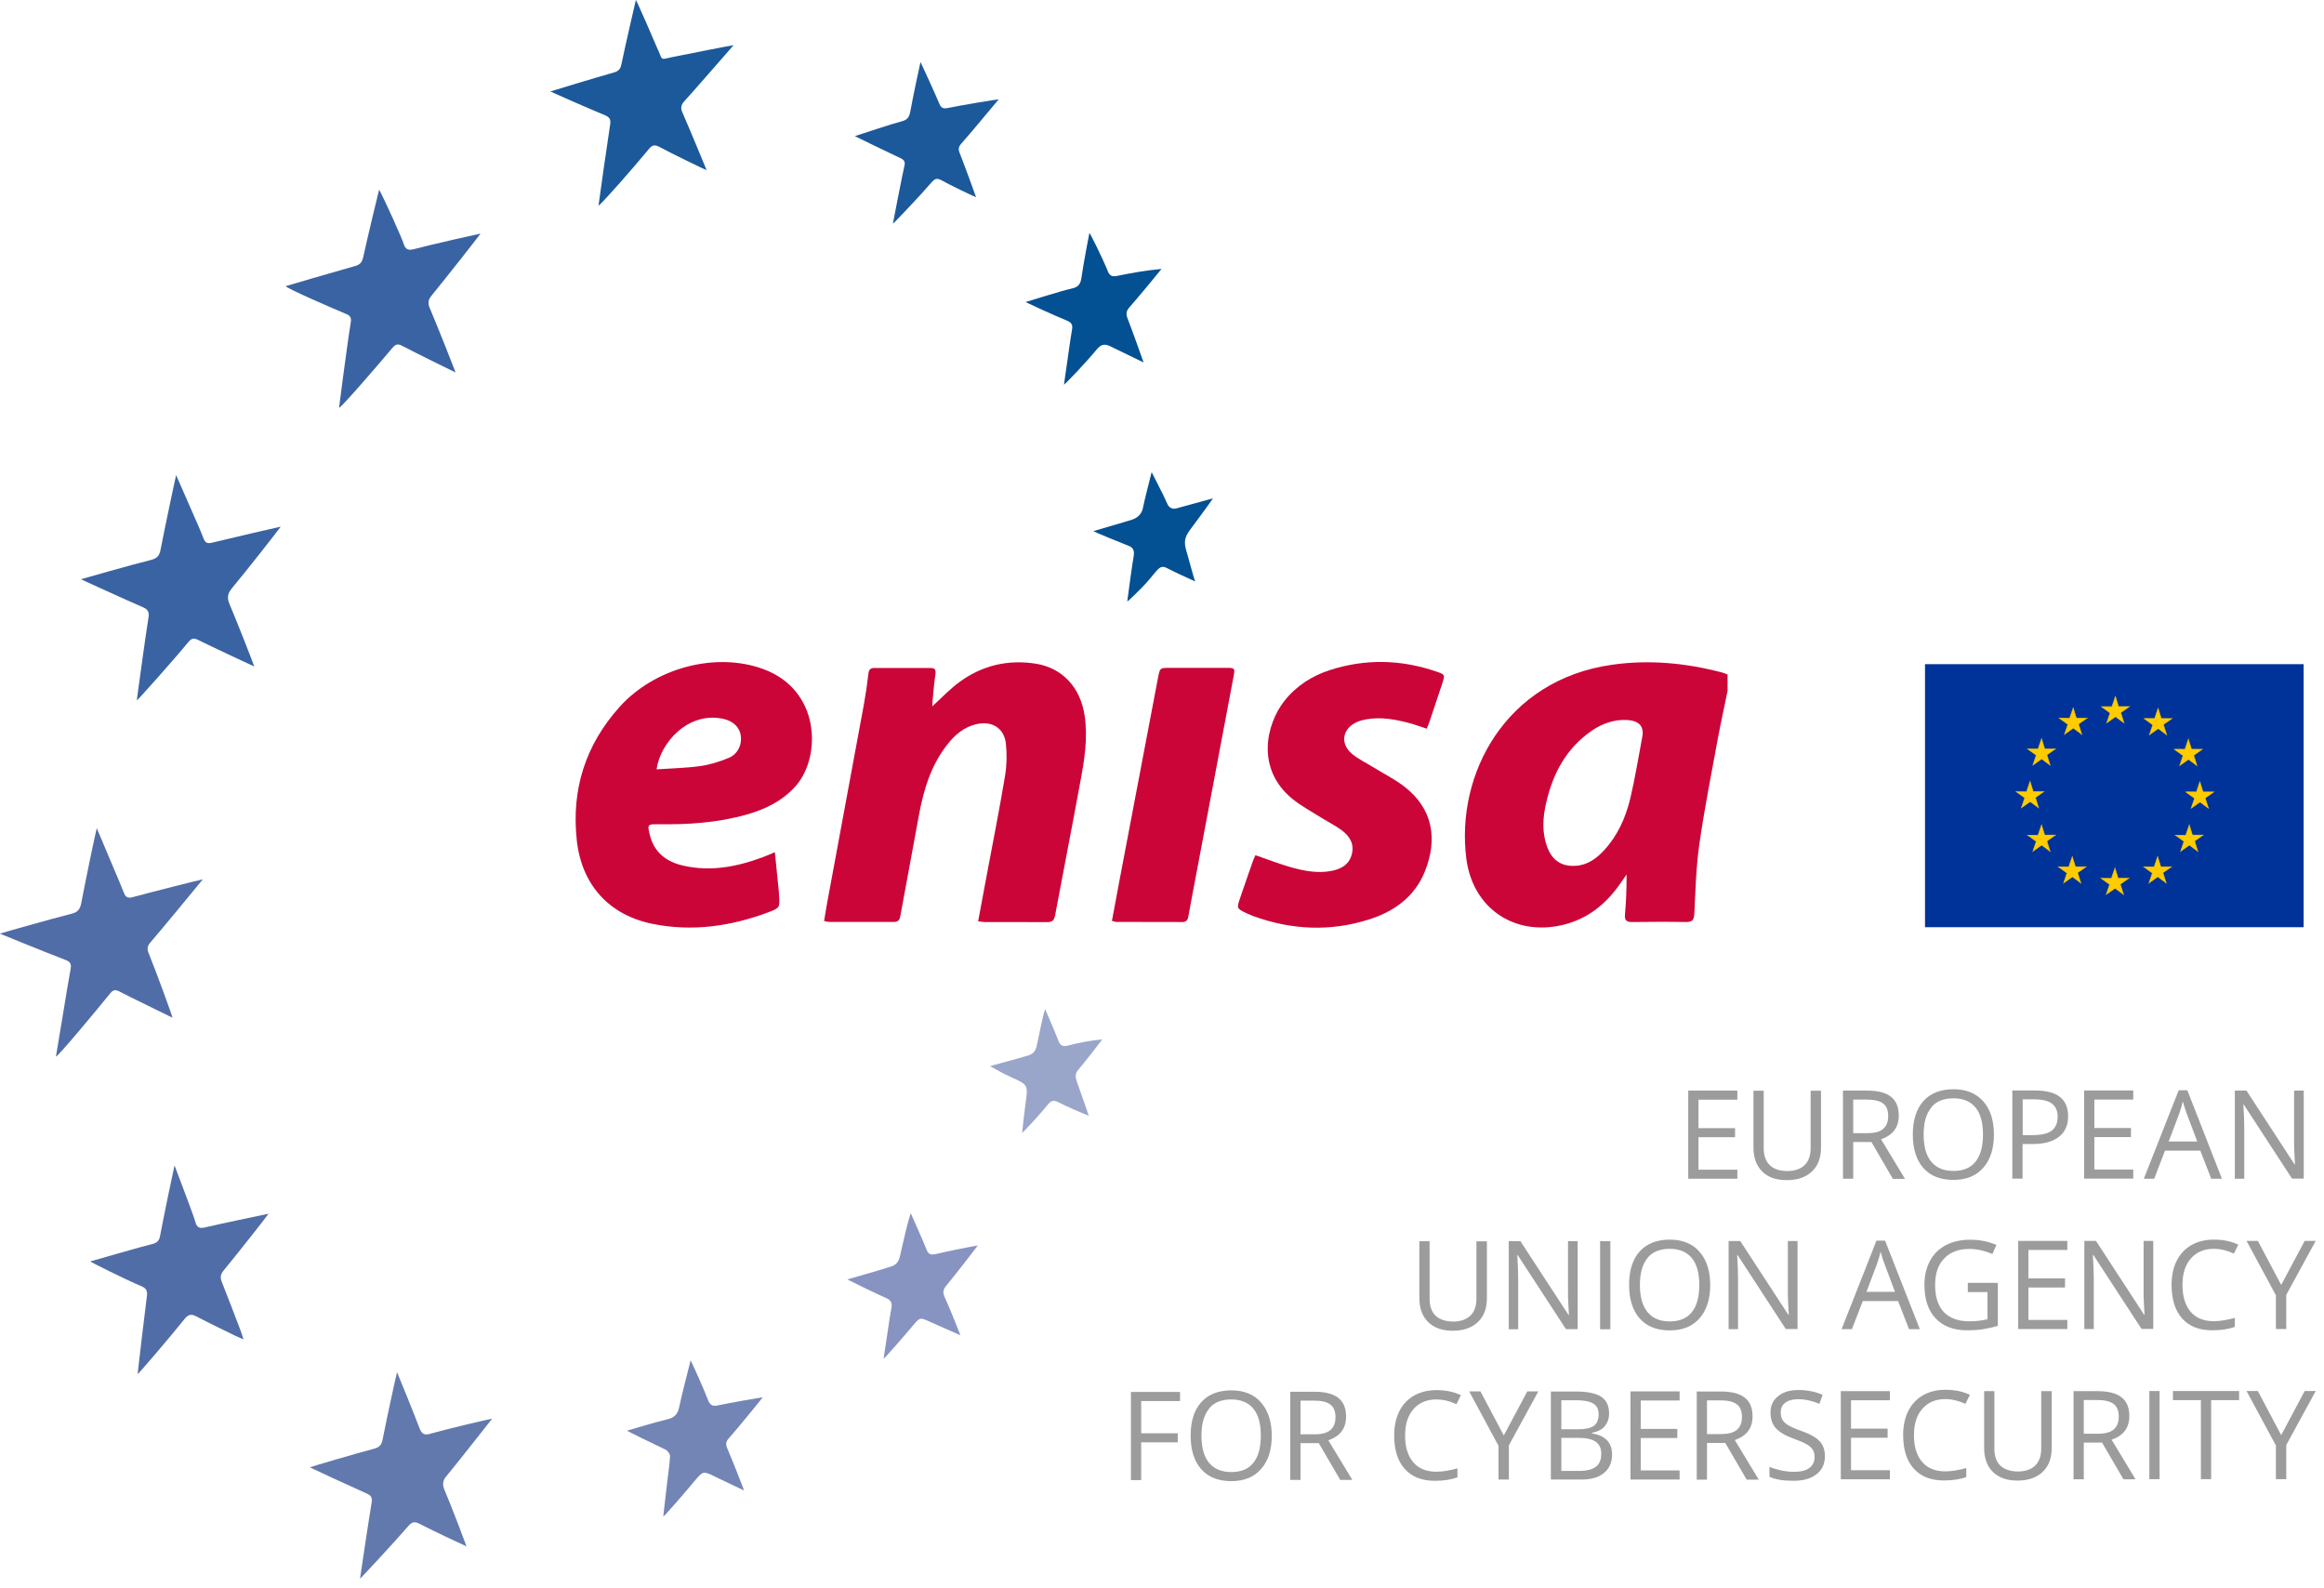 <svg width="202" height="138" viewBox="0 0 202 138" fill="none" xmlns="http://www.w3.org/2000/svg">
<g clip-path="url(#clip0_1204_2540)">
<path fill-rule="evenodd" clip-rule="evenodd" d="M150.16 60.03C149.88 61.42 149.57 62.81 149.31 64.2C148.75 67.26 148.14 70.32 147.7 73.4C147.42 75.38 147.37 77.39 147.27 79.39C147.24 79.94 147.1 80.14 146.54 80.13C144.98 80.1 143.42 80.11 141.86 80.13C141.38 80.13 141.2 79.98 141.24 79.49C141.34 78.35 141.39 77.2 141.38 76C141.2 76.25 141.03 76.51 140.85 76.76C139.6 78.57 137.98 79.88 135.8 80.39C131.6 81.37 127.99 78.91 127.45 74.6C126.52 67.26 130.88 59.07 140.12 57.77C143.36 57.31 146.53 57.62 149.67 58.44C149.84 58.48 150 58.56 150.16 58.62V60.02V60.03ZM141.32 62.57C140.39 62.53 139.33 62.83 138.39 63.48C136.17 64.99 134.99 67.18 134.4 69.73C134.09 71.05 134 72.39 134.52 73.7C134.96 74.82 135.79 75.33 136.99 75.24C138.01 75.17 138.77 74.6 139.43 73.89C140.61 72.61 141.3 71.06 141.7 69.4C142.12 67.64 142.4 65.85 142.74 64.07C142.927 63.103 142.457 62.603 141.33 62.57" fill="#CB0538"/>
<path fill-rule="evenodd" clip-rule="evenodd" d="M85.02 80.06C85.27 78.72 85.5 77.46 85.74 76.2C86.29 73.27 86.87 70.35 87.36 67.41C87.51 66.5 87.53 65.54 87.43 64.63C87.29 63.28 86.23 62.63 84.89 62.93C83.8 63.17 83.01 63.85 82.35 64.69C80.92 66.5 80.28 68.63 79.87 70.86C79.34 73.77 78.79 76.68 78.26 79.59C78.2 79.92 78.1 80.12 77.72 80.12C75.83 80.12 73.94 80.12 72.05 80.12C71.94 80.12 71.83 80.08 71.63 80.04C71.72 79.5 71.8 78.97 71.9 78.44C72.96 72.7 74.03 66.95 75.09 61.21C75.25 60.33 75.38 59.44 75.48 58.55C75.52 58.18 75.67 58.04 76.04 58.05C77.64 58.05 79.24 58.05 80.83 58.05C81.2 58.05 81.37 58.14 81.31 58.56C81.21 59.25 81.15 59.95 81.08 60.65C81.05 60.89 81.05 61.14 81.03 61.39C81.84 60.65 82.56 59.88 83.4 59.27C85.39 57.81 87.65 57.29 90.1 57.69C92.35 58.07 93.9 59.75 94.27 62.15C94.57 64.11 94.26 66.04 93.9 67.95C93.19 71.82 92.43 75.68 91.71 79.54C91.63 79.96 91.48 80.14 91.03 80.14C89.22 80.12 87.41 80.14 85.59 80.13C85.44 80.13 85.29 80.1 85.02 80.07" fill="#CB0538"/>
<path fill-rule="evenodd" clip-rule="evenodd" d="M67.35 74.05C67.47 75.29 67.59 76.41 67.7 77.53C67.7 77.61 67.7 77.69 67.71 77.76C67.79 78.88 67.8 78.9 66.76 79.29C63.52 80.5 60.19 80.98 56.77 80.3C52.93 79.54 50.54 76.88 50.13 72.99C49.66 68.6 50.89 64.74 53.84 61.45C56.89 58.04 62.19 56.64 66.3 58.13C71.35 59.95 71.39 65.77 69.18 68.29C68 69.63 66.46 70.36 64.79 70.82C62.31 71.51 59.77 71.67 57.2 71.63C56.28 71.62 56.26 71.66 56.48 72.55C56.85 74.08 57.92 74.89 59.35 75.22C61.75 75.78 64.07 75.33 66.34 74.48C66.65 74.37 66.94 74.23 67.37 74.05M57.06 66.86C58.36 66.77 59.61 66.75 60.84 66.58C61.69 66.46 62.55 66.2 63.35 65.86C64.14 65.53 64.5 64.71 64.39 63.94C64.29 63.22 63.76 62.68 62.9 62.48C59.83 61.79 57.39 64.54 57.07 66.85" fill="#CB0538"/>
<path fill-rule="evenodd" clip-rule="evenodd" d="M124.02 63.33C123.49 63.16 123.02 62.98 122.53 62.85C121.3 62.52 120.06 62.29 118.78 62.51C118.49 62.56 118.21 62.63 117.94 62.75C116.68 63.31 116.45 64.62 117.51 65.51C118.04 65.96 118.69 66.26 119.28 66.63C120.21 67.2 121.19 67.69 122.05 68.35C124.55 70.27 124.98 72.91 123.85 75.73C122.96 77.95 121.16 79.23 118.95 79.92C115.58 80.98 112.23 80.81 108.92 79.61C108.74 79.54 108.56 79.46 108.38 79.38C107.48 78.95 107.48 78.95 107.79 78.04C108.15 76.97 108.53 75.9 108.9 74.84C108.96 74.66 109.05 74.49 109.12 74.32C110.16 74.68 111.14 75.06 112.14 75.35C113.3 75.68 114.49 75.92 115.71 75.69C116.56 75.53 117.27 75.15 117.5 74.23C117.73 73.33 117.3 72.66 116.63 72.16C116.09 71.76 115.47 71.45 114.89 71.09C114.04 70.55 113.13 70.07 112.35 69.44C109.13 66.83 110.05 62.93 111.64 60.91C112.68 59.6 114.03 58.74 115.6 58.23C118.69 57.24 121.78 57.31 124.84 58.36C125.61 58.62 125.6 58.65 125.36 59.4C124.99 60.51 124.62 61.62 124.25 62.72C124.18 62.92 124.1 63.11 124.01 63.33" fill="#CB0538"/>
<path fill-rule="evenodd" clip-rule="evenodd" d="M96.65 80.02C96.87 78.83 97.08 77.68 97.3 76.54C98.42 70.67 99.54 64.79 100.65 58.92C100.82 58.05 100.81 58.04 101.67 58.04C103.33 58.04 104.98 58.04 106.64 58.04C107.32 58.04 107.35 58.08 107.23 58.74C106.2 64.2 105.17 69.65 104.14 75.11C103.86 76.62 103.56 78.13 103.29 79.65C103.23 79.98 103.09 80.13 102.76 80.13C100.85 80.13 98.94 80.13 97.03 80.12C96.94 80.12 96.84 80.08 96.65 80.03" fill="#CB0538"/>
<path fill-rule="evenodd" clip-rule="evenodd" d="M11.89 60.85C12.05 59.66 12.22 58.47 12.38 57.28C12.55 56.07 12.72 54.85 12.91 53.64C12.98 53.21 12.86 52.96 12.44 52.78C10.85 52.09 7.35 50.49 7.03 50.34C7.39 50.23 11.38 49.1 13.17 48.65C13.66 48.52 13.86 48.27 13.95 47.8C14.33 45.85 15.22 41.63 15.31 41.29C15.81 42.44 16.25 43.43 16.68 44.42C17.02 45.21 17.38 45.98 17.69 46.79C17.84 47.19 18.04 47.26 18.44 47.16C20.28 46.71 24.14 45.82 24.4 45.77C24.21 46.05 21.45 49.58 20.15 51.13C19.75 51.61 19.73 52.01 19.97 52.55C20.64 54.13 22.01 57.63 22.1 57.92C21.82 57.8 18.63 56.31 17.21 55.61C16.84 55.43 16.65 55.47 16.38 55.79C15.09 57.36 11.95 60.88 11.9 60.86" fill="#3A63A3"/>
<path fill-rule="evenodd" clip-rule="evenodd" d="M15.01 88.45C14.09 88 13.17 87.56 12.25 87.1C11.62 86.79 10.99 86.49 10.37 86.16C10.03 85.98 9.82 86.03 9.58 86.33C8.18 88.05 5.1 91.75 4.86 91.83C5.07 90.57 5.28 89.31 5.49 88.05C5.7 86.76 5.91 85.47 6.14 84.19C6.22 83.76 6.09 83.57 5.68 83.42C4.04 82.79 0.37 81.3 -0.01 81.14C0.38 81.01 4.44 79.86 6.25 79.4C6.77 79.27 6.96 79 7.06 78.5C7.43 76.53 8.32 72.28 8.41 71.97C8.93 73.2 9.39 74.29 9.85 75.38C10.16 76.12 10.48 76.85 10.77 77.59C10.92 77.97 11.11 78.08 11.52 77.97C13.38 77.47 17.33 76.47 17.63 76.42C17.01 77.18 14.05 80.77 13.06 81.92C12.81 82.21 12.77 82.45 12.91 82.81C13.58 84.45 15.03 88.43 15 88.47" fill="#516DA7"/>
<path fill-rule="evenodd" clip-rule="evenodd" d="M34.58 19.96C34.75 20.37 34.95 20.78 35.09 21.2C35.24 21.66 35.46 21.78 35.95 21.66C37.66 21.21 41.45 20.36 41.77 20.3C41.59 20.56 38.82 24.09 37.51 25.69C37.21 26.05 37.17 26.35 37.36 26.79C38.04 28.39 39.47 32 39.6 32.37C39.21 32.19 36.19 30.7 34.95 30.05C34.58 29.86 34.38 29.91 34.12 30.22C32.84 31.74 29.82 35.25 29.47 35.45C29.58 34.62 29.68 33.79 29.79 32.97C30.02 31.31 30.23 29.65 30.49 28C30.56 27.57 30.41 27.41 30.05 27.27C28.52 26.63 25.04 25.11 24.83 24.87C25.02 24.81 29.04 23.63 30.86 23.12C31.27 23.01 31.46 22.81 31.56 22.39C31.95 20.62 32.89 16.69 32.95 16.49C33 16.49 34.09 18.81 34.58 19.97" fill="#3A63A3"/>
<path fill-rule="evenodd" clip-rule="evenodd" d="M31.29 137.2C31.42 136.33 32.08 131.88 32.31 130.54C32.38 130.12 32.21 129.94 31.86 129.79C30.4 129.14 27.2 127.66 26.93 127.52C27.22 127.41 30.86 126.34 32.52 125.9C32.99 125.78 33.18 125.54 33.26 125.09C33.6 123.33 34.43 119.53 34.51 119.25C34.64 119.55 35.93 122.7 36.46 124.11C36.65 124.6 36.86 124.76 37.4 124.6C38.99 124.15 42.5 123.33 42.78 123.29C41.92 124.37 39.36 127.64 38.82 128.26C38.49 128.64 38.43 128.99 38.63 129.47C39.22 130.85 40.43 134.04 40.55 134.39C40.18 134.23 37.52 132.98 36.43 132.41C36.04 132.21 35.81 132.27 35.53 132.58C34.29 134.01 31.33 137.21 31.29 137.19" fill="#6279AE"/>
<path fill-rule="evenodd" clip-rule="evenodd" d="M57.22 4.38C57.59 5.29 57.42 5.17 58.39 4.97C59.99 4.65 63.46 3.96 63.76 3.93C62.99 4.81 60.22 7.99 59.48 8.8C59.19 9.11 59.14 9.4 59.32 9.79C59.93 11.18 61.27 14.42 61.42 14.79C61.12 14.67 58.45 13.38 57.32 12.77C56.92 12.56 56.69 12.59 56.4 12.95C55.1 14.53 52.46 17.54 52.02 17.88C52.11 17.18 52.78 12.45 53.04 10.78C53.1 10.39 52.98 10.18 52.6 10.02C51.23 9.46 48.17 8.11 47.84 7.95C48.18 7.83 51.77 6.75 53.36 6.3C53.74 6.19 53.93 6.01 54.01 5.6C54.36 3.91 55.23 0.16 55.27 0C55.32 0 57.06 4 57.21 4.38" fill="#1B599B"/>
<path fill-rule="evenodd" clip-rule="evenodd" d="M7.86 109.62C8.81 109.35 12.4 108.31 13.25 108.11C13.68 108.01 13.85 107.79 13.92 107.37C14.27 105.53 15.09 101.59 15.17 101.28C15.62 102.48 16.83 105.63 16.98 106.19C17.11 106.67 17.33 106.78 17.81 106.67C19.59 106.26 21.38 105.9 23.34 105.48C23.15 105.77 20.62 108.98 19.44 110.41C19.17 110.74 19.12 111.02 19.28 111.41C19.83 112.78 20.35 114.17 20.88 115.55C20.97 115.78 21.04 116.01 21.17 116.4C20.83 116.25 20.64 116.18 20.46 116.09C19.32 115.53 18.18 114.99 17.06 114.4C16.6 114.15 16.33 114.26 16.03 114.64C14.87 116.1 12.01 119.44 11.96 119.42C12.05 118.6 12.58 114.07 12.77 112.63C12.83 112.2 12.71 111.95 12.29 111.78C10.98 111.23 7.84 109.67 7.84 109.62" fill="#516DA7"/>
<path fill-rule="evenodd" clip-rule="evenodd" d="M77.61 19.43C77.78 18.54 78.43 15.2 78.61 14.42C78.7 14.06 78.58 13.88 78.26 13.74C77.15 13.22 74.61 11.99 74.3 11.83C74.89 11.64 77.5 10.77 78.39 10.54C78.87 10.42 79.04 10.15 79.12 9.71C79.34 8.48 79.93 5.71 80.01 5.39C80.16 5.68 81.22 8.01 81.65 9.02C81.79 9.36 81.97 9.47 82.36 9.39C83.62 9.13 86.49 8.66 86.81 8.63C86.3 9.24 85.89 9.74 85.47 10.23C84.83 10.99 84.2 11.76 83.54 12.5C83.31 12.76 83.28 12.98 83.41 13.29C83.82 14.32 84.72 16.79 84.84 17.14C84.51 17.01 82.6 16.1 81.86 15.68C81.48 15.46 81.26 15.51 80.98 15.84C80.03 16.95 77.65 19.45 77.62 19.43" fill="#1B599B"/>
<path fill-rule="evenodd" clip-rule="evenodd" d="M54.5 124.33C55.67 124 56.84 123.63 58.03 123.34C58.62 123.2 58.9 122.91 59.03 122.31C59.31 121 59.66 119.7 60.03 118.22C60.19 118.52 61.18 120.72 61.55 121.69C61.72 122.13 61.95 122.23 62.38 122.14C63.47 121.91 65.98 121.47 66.3 121.43C66.11 121.69 64.2 124.03 63.33 125.02C63.08 125.3 63.07 125.53 63.21 125.86C63.65 126.88 64.57 129.22 64.67 129.53C63.75 129.09 62.97 128.73 62.19 128.35C61.12 127.82 61.12 127.82 60.36 128.72C59.56 129.68 57.71 131.83 57.65 131.79C57.77 130.72 57.9 129.64 58.02 128.57C58.1 127.89 58.21 127.22 58.24 126.54C58.24 126.35 58.02 126.06 57.83 125.97C56.87 125.51 54.49 124.37 54.49 124.32" fill="#7385B5"/>
<path fill-rule="evenodd" clip-rule="evenodd" d="M96.27 23.53C96.44 23.96 96.65 24.07 97.09 23.98C98.34 23.72 99.6 23.5 100.96 23.37C100.81 23.57 98.95 25.82 98.15 26.73C97.9 27.02 97.86 27.28 97.99 27.63C98.39 28.66 99.28 31.14 99.4 31.5C98.54 31.09 96.83 30.25 96.6 30.14C96 29.82 95.68 29.93 95.29 30.41C94.5 31.38 92.82 33.15 92.48 33.44C92.57 32.81 92.65 32.17 92.75 31.54C92.89 30.58 93.01 29.61 93.18 28.65C93.26 28.22 93.12 28.02 92.73 27.86C91.74 27.46 89.45 26.41 89.14 26.25C89.76 26.06 92.35 25.25 93.18 25.07C93.7 24.96 93.91 24.7 93.99 24.19C94.16 22.98 94.66 20.35 94.69 20.24C94.74 20.24 95.82 22.41 96.28 23.53" fill="#035092"/>
<path fill-rule="evenodd" clip-rule="evenodd" d="M76.8 118.09C76.94 117.16 77.08 116.22 77.22 115.29C77.3 114.75 77.38 114.21 77.48 113.68C77.56 113.26 77.46 112.99 77.03 112.81C76.14 112.43 73.98 111.36 73.65 111.19C74.97 110.8 76.17 110.48 77.31 110.11C77.89 109.96 78.13 109.67 78.24 109.1C78.54 107.87 78.76 106.67 79.16 105.43C79.34 105.83 80.28 107.94 80.54 108.61C80.69 109 80.91 109.08 81.31 108.99C82.35 108.74 84.71 108.27 84.99 108.24C84.52 108.85 84.14 109.35 83.75 109.85C83.24 110.49 82.74 111.14 82.22 111.77C81.98 112.06 81.94 112.33 82.09 112.68C82.51 113.6 83.38 115.76 83.48 116.04C82.52 115.62 81.67 115.25 80.83 114.87C79.97 114.48 79.96 114.47 79.35 115.2C78.72 115.96 76.83 118.12 76.79 118.1" fill="#8794C1"/>
<path fill-rule="evenodd" clip-rule="evenodd" d="M103.89 50.53C103.06 50.15 102.22 49.78 101.41 49.36C100.78 49.04 100.63 49.54 99.67 50.62C99.26 51.08 98.01 52.31 97.98 52.27C98.06 51.63 98.42 48.99 98.54 48.32C98.62 47.85 98.5 47.56 98.01 47.4C97.17 47.07 95.32 46.31 95.03 46.16C96.25 45.79 97.37 45.49 98.4 45.16C98.86 45.01 99.23 44.67 99.33 44.2C99.55 43.14 99.84 42.09 100.1 41.03C100.21 41.28 101.07 42.88 101.49 43.84C101.61 44.12 101.93 44.27 102.22 44.19C103.31 43.89 104.37 43.6 105.43 43.31C105.26 43.58 103.76 45.63 103.53 45.92C102.87 46.76 102.9 47.19 103.18 48.09C103.41 48.87 103.77 50.29 103.89 50.53" fill="#035092"/>
<path fill-rule="evenodd" clip-rule="evenodd" d="M88.84 98.47C88.94 97.61 89.02 96.75 89.14 95.89C89.37 94.28 89.36 94.27 87.84 93.59C87.19 93.3 86.73 93.03 86.06 92.65C87.12 92.35 88.22 92.07 89.25 91.76C89.77 91.63 90 91.39 90.12 90.85C90.37 89.77 90.52 88.75 90.84 87.69C91.22 88.6 91.63 89.49 91.98 90.41C92.15 90.87 92.37 90.98 92.85 90.86C93.8 90.61 94.77 90.43 95.81 90.33C95.64 90.57 94.24 92.37 93.7 93C93.43 93.32 93.47 93.62 93.59 93.97C93.93 94.91 94.25 95.87 94.64 96.97C94.32 96.85 92.63 96.13 91.97 95.78C91.57 95.57 91.34 95.67 91.08 95.99C90.4 96.84 88.89 98.47 88.83 98.45" fill="#99A6CA"/>
<path d="M200.23 57.72H167.32V80.58H200.23V57.72Z" fill="#003399"/>
<path d="M191.95 70.25L191.22 69.7L190.45 70.25L190.75 69.38L189.99 68.82L190.91 68.84L191.21 67.95L191.48 68.82L192.42 68.83L191.67 69.36L191.95 70.25Z" fill="#FFCC00"/>
<path d="M191.21 67.87L190.89 68.81H189.92L190.72 69.39L190.41 70.31L191.22 69.73L192 70.31L191.98 70.24L191.7 69.36L192.5 68.8H191.5L191.21 67.86V67.87ZM190.91 68.84L191.21 67.95L191.48 68.83H192.42L191.67 69.37L191.95 70.27L191.22 69.72L190.45 70.27L190.75 69.4L189.99 68.84H190.91V68.84ZM191.95 70.27H191.97H191.95Z" fill="#FFCC00"/>
<path d="M191.21 67.95L190.91 68.84H189.99L190.75 69.39L190.45 70.26L191.22 69.71L191.95 70.26L191.67 69.36L192.42 68.83H191.48L191.21 67.95V67.95ZM190.93 68.86L191.21 68.02L191.46 68.84H192.34L191.64 69.34L191.91 70.18L191.22 69.66L190.5 70.17L190.78 69.35L190.07 68.82H190.93V68.86Z" fill="#FFCC00"/>
<path d="M190.96 66.55L190.22 66L189.46 66.54L189.75 65.67L189 65.12L189.92 65.13L190.21 64.24L190.48 65.11L191.42 65.12L190.67 65.65L190.96 66.55Z" fill="#FFCC00"/>
<path d="M190.21 64.16L189.89 65.1H188.92L189.72 65.68L189.41 66.6L190.22 66.02L191 66.6L190.98 66.53L190.7 65.65L191.5 65.09H190.5L190.21 64.15V64.16ZM189.91 65.13L190.21 64.24L190.48 65.12H191.42L190.67 65.66L190.95 66.56L190.22 66.01L189.45 66.56L189.75 65.69L188.99 65.13H189.91V65.13ZM190.95 66.56H190.97H190.95Z" fill="#FFCC00"/>
<path d="M190.21 64.24L189.91 65.13H188.99L189.75 65.68L189.45 66.55L190.22 66L190.95 66.55L190.67 65.65L191.42 65.12H190.48L190.21 64.24V64.24ZM189.93 65.15L190.21 64.31L190.46 65.13H191.34L190.64 65.63L190.91 66.47L190.22 65.95L189.5 66.46L189.78 65.64L189.07 65.11H189.93V65.15Z" fill="#FFCC00"/>
<path d="M188.32 63.87L187.59 63.32L186.82 63.87L187.12 63L186.36 62.44L187.28 62.45L187.58 61.56L187.85 62.44L188.79 62.45L188.04 62.97L188.32 63.87Z" fill="#FFCC00"/>
<path d="M187.58 61.49L187.26 62.43H186.29L187.09 63.01L186.78 63.93L187.59 63.35L188.37 63.93L188.35 63.86L188.07 62.98L188.86 62.42H187.87L187.58 61.48V61.49ZM187.28 62.46L187.58 61.57L187.85 62.45H188.79L188.04 62.99L188.32 63.89L187.59 63.34L186.82 63.89L187.12 63.02L186.36 62.46H187.28V62.46ZM188.32 63.89H188.34H188.32Z" fill="#FFCC00"/>
<path d="M187.58 61.56L187.28 62.45H186.36L187.12 63L186.82 63.87L187.59 63.32L188.32 63.87L188.04 62.97L188.79 62.44H187.85L187.58 61.56V61.56ZM187.3 62.47L187.58 61.63L187.83 62.45H188.71L188.01 62.95L188.28 63.79L187.59 63.27L186.87 63.78L187.15 62.96L186.44 62.43H187.3V62.47Z" fill="#FFCC00"/>
<path d="M184.61 62.84L183.88 62.29L183.11 62.83L183.41 61.97L182.65 61.41L183.57 61.42L183.87 60.53L184.14 61.41H185.08L184.33 61.94L184.61 62.84Z" fill="#FFCC00"/>
<path d="M183.87 60.45L183.55 61.39H182.58L183.38 61.97L183.07 62.89L183.88 62.31L184.66 62.89L184.64 62.82L184.36 61.94L185.16 61.38H184.16L183.87 60.44V60.45ZM183.57 61.42L183.87 60.53L184.14 61.41H185.08L184.33 61.95L184.61 62.85L183.88 62.3L183.11 62.85L183.41 61.98L182.65 61.42H183.57V61.42ZM184.61 62.85H184.63H184.61Z" fill="#FFCC00"/>
<path d="M183.87 60.53L183.57 61.42H182.65L183.41 61.97L183.11 62.84L183.88 62.29L184.61 62.84L184.33 61.94L185.08 61.41H184.14L183.87 60.53V60.53ZM183.59 61.44L183.87 60.6L184.12 61.42H185L184.3 61.92L184.57 62.76L183.88 62.24L183.16 62.75L183.44 61.93L182.73 61.4H183.59V61.44Z" fill="#FFCC00"/>
<path d="M180.94 63.83L180.21 63.28L179.44 63.83L179.74 62.96L178.98 62.4L179.9 62.42L180.2 61.52L180.47 62.4L181.41 62.41L180.66 62.93L180.94 63.83Z" fill="#FFCC00"/>
<path d="M180.2 61.45L179.88 62.39H178.91L179.71 62.97L179.4 63.89L180.21 63.31L180.99 63.89L180.97 63.82L180.69 62.94L181.48 62.38H180.49L180.2 61.44V61.45ZM179.9 62.42L180.2 61.53L180.47 62.41H181.41L180.66 62.95L180.94 63.85L180.21 63.3L179.44 63.85L179.74 62.98L178.98 62.42H179.9V62.42ZM180.94 63.85H180.96H180.94Z" fill="#FFCC00"/>
<path d="M180.2 61.52L179.9 62.41H178.98L179.74 62.96L179.44 63.83L180.21 63.28L180.94 63.83L180.66 62.93L181.41 62.4H180.47L180.2 61.52V61.52ZM179.92 62.43L180.2 61.59L180.45 62.41H181.33L180.63 62.91L180.9 63.75L180.21 63.23L179.49 63.74L179.77 62.92L179.06 62.39H179.92V62.43Z" fill="#FFCC00"/>
<path d="M178.19 66.51L177.46 65.96L176.69 66.5L176.99 65.64L176.23 65.08L177.15 65.09L177.45 64.2L177.72 65.08H178.66L177.91 65.61L178.19 66.51Z" fill="#FFCC00"/>
<path d="M177.45 64.12L177.13 65.06H176.16L176.96 65.64L176.65 66.56L177.46 65.98L178.24 66.56L178.22 66.49L177.94 65.61L178.74 65.05H177.74L177.45 64.11V64.12ZM177.15 65.09L177.45 64.2L177.72 65.08H178.66L177.91 65.62L178.19 66.52L177.46 65.97L176.69 66.52L176.99 65.65L176.23 65.09H177.15V65.09ZM178.19 66.52H178.21H178.19Z" fill="#FFCC00"/>
<path d="M177.45 64.2L177.15 65.09H176.23L176.99 65.64L176.69 66.51L177.46 65.96L178.19 66.51L177.91 65.61L178.66 65.08H177.72L177.45 64.2V64.2ZM177.17 65.11L177.45 64.27L177.7 65.09H178.58L177.88 65.59L178.15 66.43L177.46 65.91L176.74 66.42L177.02 65.6L176.31 65.07H177.17V65.11Z" fill="#FFCC00"/>
<path d="M177.2 70.22L176.46 69.67L175.7 70.21L175.99 69.34L175.24 68.79L176.15 68.8L176.45 67.91L176.72 68.78L177.66 68.79L176.91 69.32L177.2 70.22Z" fill="#FFCC00"/>
<path d="M176.45 67.83L176.13 68.77H175.16L175.96 69.35L175.65 70.27L176.46 69.69L177.24 70.27L177.22 70.2L176.94 69.32L177.73 68.76H176.74L176.45 67.82V67.83ZM176.15 68.8L176.45 67.91L176.72 68.79H177.66L176.91 69.33L177.19 70.23L176.46 69.68L175.69 70.23L175.99 69.36L175.23 68.8H176.15V68.8ZM177.19 70.23H177.21H177.19Z" fill="#FFCC00"/>
<path d="M176.45 67.91L176.15 68.8H175.23L175.99 69.35L175.69 70.22L176.46 69.67L177.19 70.22L176.91 69.32L177.66 68.79H176.72L176.45 67.91V67.91ZM176.17 68.82L176.45 67.98L176.7 68.8H177.58L176.88 69.3L177.15 70.14L176.46 69.62L175.74 70.13L176.02 69.31L175.31 68.78H176.17V68.82Z" fill="#FFCC00"/>
<path d="M178.19 74L177.46 73.45L176.69 73.99L176.99 73.13L176.23 72.57L177.15 72.58L177.45 71.69L177.72 72.57H178.66L177.91 73.1L178.19 74Z" fill="#FFCC00"/>
<path d="M177.45 71.62L177.13 72.56H176.16L176.96 73.14L176.65 74.06L177.46 73.48L178.24 74.06L178.22 73.99L177.94 73.11L178.74 72.55H177.74L177.45 71.61V71.62ZM177.15 72.59L177.45 71.7L177.72 72.58H178.66L177.91 73.12L178.19 74.02L177.46 73.47L176.69 74.02L176.99 73.15L176.23 72.59H177.15V72.59ZM178.19 74.02H178.21H178.19Z" fill="#FFCC00"/>
<path d="M177.45 71.69L177.15 72.58H176.23L176.99 73.13L176.69 74L177.46 73.45L178.19 74L177.91 73.1L178.66 72.57H177.72L177.45 71.69V71.69ZM177.17 72.6L177.45 71.76L177.7 72.58H178.58L177.88 73.08L178.15 73.92L177.46 73.4L176.74 73.91L177.02 73.1L176.31 72.57H177.17V72.6Z" fill="#FFCC00"/>
<path d="M180.87 76.75L180.13 76.2L179.37 76.75L179.66 75.88L178.91 75.32L179.82 75.33L180.12 74.44L180.39 75.32L181.33 75.33L180.58 75.85L180.87 76.75Z" fill="#FFCC00"/>
<path d="M180.12 74.37L179.8 75.31H178.83L179.63 75.89L179.32 76.81L180.13 76.23L180.91 76.81L180.89 76.74L180.61 75.86L181.4 75.3H180.41L180.12 74.36V74.37ZM179.82 75.34L180.12 74.45L180.39 75.33H181.33L180.58 75.87L180.86 76.77L180.13 76.22L179.36 76.77L179.66 75.9L178.9 75.34H179.82V75.34ZM180.86 76.77H180.88H180.86Z" fill="#FFCC00"/>
<path d="M180.12 74.44L179.82 75.33H178.9L179.66 75.88L179.36 76.75L180.13 76.2L180.86 76.75L180.58 75.85L181.33 75.32H180.39L180.12 74.44V74.44ZM179.84 75.35L180.12 74.51L180.37 75.33H181.25L180.55 75.83L180.82 76.67L180.13 76.15L179.41 76.66L179.69 75.84L178.98 75.31H179.84V75.35Z" fill="#FFCC00"/>
<path d="M184.57 77.74L183.84 77.2L183.07 77.74L183.37 76.87L182.62 76.32L183.53 76.33L183.83 75.44L184.1 76.31L185.04 76.32L184.29 76.85L184.57 77.74Z" fill="#FFCC00"/>
<path d="M183.83 75.36L183.51 76.3H182.54L183.34 76.88L183.03 77.8L183.84 77.22L184.62 77.8L184.6 77.73L184.32 76.85L185.12 76.29H184.12L183.83 75.35V75.36ZM183.53 76.33L183.83 75.44L184.1 76.32H185.04L184.29 76.86L184.57 77.76L183.84 77.21L183.07 77.76L183.37 76.89L182.61 76.33H183.53V76.33ZM184.57 77.76H184.59H184.57Z" fill="#FFCC00"/>
<path d="M183.83 75.44L183.53 76.33H182.61L183.37 76.88L183.07 77.75L183.84 77.2L184.57 77.75L184.29 76.85L185.04 76.32H184.1L183.83 75.44V75.44ZM183.55 76.35L183.83 75.51L184.08 76.33H184.96L184.26 76.83L184.53 77.67L183.84 77.15L183.12 77.66L183.4 76.85L182.69 76.32H183.55V76.35Z" fill="#FFCC00"/>
<path d="M188.28 76.75L187.55 76.2L186.78 76.75L187.08 75.88L186.32 75.32L187.24 75.33L187.54 74.44L187.81 75.32L188.75 75.33L188 75.85L188.28 76.75Z" fill="#FFCC00"/>
<path d="M187.54 74.37L187.22 75.31H186.25L187.05 75.89L186.74 76.81L187.55 76.23L188.33 76.81L188.31 76.74L188.03 75.86L188.82 75.3H187.83L187.54 74.36V74.37ZM187.24 75.34L187.54 74.45L187.81 75.33H188.75L188 75.87L188.28 76.77L187.55 76.22L186.78 76.77L187.08 75.9L186.32 75.34H187.24V75.34ZM188.28 76.77H188.3H188.28Z" fill="#FFCC00"/>
<path d="M187.54 74.44L187.24 75.33H186.32L187.08 75.88L186.78 76.75L187.55 76.2L188.28 76.75L188 75.85L188.75 75.32H187.81L187.54 74.44V74.44ZM187.26 75.35L187.54 74.51L187.79 75.33H188.67L187.97 75.83L188.24 76.67L187.55 76.15L186.83 76.66L187.11 75.84L186.4 75.31H187.26V75.35Z" fill="#FFCC00"/>
<path d="M191.03 74L190.3 73.45L189.53 73.99L189.83 73.13L189.08 72.57L189.99 72.58L190.29 71.69L190.56 72.57H191.5L190.75 73.1L191.03 74Z" fill="#FFCC00"/>
<path d="M190.29 71.62L189.97 72.56H189L189.8 73.14L189.49 74.06L190.3 73.48L191.08 74.06L191.06 73.99L190.78 73.11L191.57 72.55H190.58L190.29 71.61V71.62ZM189.99 72.59L190.29 71.7L190.56 72.58H191.5L190.75 73.12L191.03 74.02L190.3 73.47L189.53 74.02L189.83 73.15L189.07 72.59H189.99V72.59ZM191.03 74.02H191.05H191.03Z" fill="#FFCC00"/>
<path d="M190.29 71.69L189.99 72.58H189.07L189.83 73.13L189.53 74L190.3 73.45L191.03 74L190.75 73.1L191.5 72.57H190.56L190.29 71.69V71.69ZM190.01 72.6L190.29 71.76L190.54 72.58H191.42L190.72 73.08L190.99 73.92L190.3 73.4L189.58 73.91L189.86 73.1L189.15 72.57H190.01V72.6Z" fill="#FFCC00"/>
<path d="M196.24 120.89H195.27L197.82 125.62V128.55H198.72V125.58L201.28 120.89H200.32L198.28 124.72L196.25 120.89H196.24ZM192.19 121.68H194.62V120.89H188.87V121.68H191.3V128.55H192.19V121.68ZM187.71 120.89H186.82V128.55H187.71V120.89V120.89ZM181.11 121.67H182.27C182.93 121.67 183.41 121.78 183.71 122.01C184.01 122.23 184.16 122.6 184.16 123.11C184.16 123.62 184.01 123.98 183.72 124.23C183.43 124.48 182.97 124.6 182.34 124.6H181.12V121.67H181.11ZM182.71 125.37L184.57 128.56H185.62L183.54 125.12C184.57 124.76 185.08 124.08 185.08 123.06C185.08 122.34 184.86 121.79 184.41 121.44C183.96 121.08 183.27 120.9 182.33 120.9H180.23V128.56H181.12V125.37H182.72H182.71ZM177.42 120.89V125.88C177.42 126.52 177.25 127.02 176.9 127.36C176.55 127.7 176.05 127.88 175.41 127.88C174.77 127.88 174.22 127.71 173.87 127.37C173.52 127.03 173.35 126.54 173.35 125.9V120.9H172.46V125.84C172.46 126.72 172.71 127.41 173.22 127.92C173.73 128.42 174.44 128.67 175.36 128.67C176.28 128.67 177.01 128.42 177.54 127.92C178.07 127.42 178.33 126.73 178.33 125.86V120.9H177.44L177.42 120.89ZM170.84 121.99L171.22 121.22C170.62 120.93 169.92 120.78 169.11 120.78C168.35 120.78 167.7 120.94 167.14 121.26C166.58 121.58 166.16 122.04 165.86 122.63C165.57 123.22 165.42 123.92 165.42 124.71C165.42 125.97 165.73 126.95 166.34 127.63C166.95 128.31 167.82 128.66 168.95 128.66C169.73 128.66 170.38 128.56 170.91 128.36V127.58C170.23 127.77 169.62 127.87 169.08 127.87C168.21 127.87 167.54 127.6 167.07 127.05C166.6 126.5 166.36 125.73 166.36 124.73C166.36 123.73 166.6 122.99 167.09 122.43C167.58 121.87 168.24 121.59 169.08 121.59C169.66 121.59 170.24 121.73 170.82 122M164.27 127.77H160.89V124.95H164.07V124.16H160.89V121.69H164.27V120.9H160V128.56H164.27V127.76V127.77ZM158.16 125.25C157.86 124.92 157.31 124.61 156.5 124.33C156.02 124.16 155.67 124 155.43 123.86C155.2 123.72 155.03 123.56 154.93 123.39C154.83 123.22 154.78 123 154.78 122.74C154.78 122.38 154.91 122.1 155.18 121.9C155.45 121.7 155.81 121.6 156.29 121.6C156.89 121.6 157.5 121.73 158.14 122L158.42 121.22C157.78 120.94 157.08 120.8 156.32 120.8C155.56 120.8 155 120.98 154.56 121.33C154.12 121.68 153.89 122.15 153.89 122.74C153.89 123.33 154.04 123.76 154.35 124.11C154.66 124.46 155.17 124.76 155.88 125.02C156.39 125.2 156.77 125.36 157.02 125.51C157.27 125.65 157.45 125.81 157.56 125.98C157.67 126.15 157.72 126.37 157.72 126.63C157.72 127.03 157.57 127.35 157.27 127.57C156.97 127.8 156.52 127.91 155.93 127.91C155.57 127.91 155.2 127.87 154.83 127.79C154.46 127.71 154.12 127.61 153.8 127.48V128.34C154.29 128.57 154.99 128.69 155.9 128.69C156.74 128.69 157.4 128.5 157.89 128.12C158.38 127.74 158.62 127.22 158.62 126.54C158.62 126.02 158.47 125.59 158.17 125.26M148.36 121.7H149.52C150.18 121.7 150.66 121.81 150.96 122.04C151.26 122.26 151.41 122.63 151.41 123.14C151.41 123.65 151.26 124.01 150.97 124.26C150.68 124.51 150.21 124.63 149.59 124.63H148.37V121.7H148.36ZM149.96 125.4L151.82 128.59H152.87L150.79 125.15C151.82 124.79 152.33 124.11 152.33 123.09C152.33 122.37 152.11 121.82 151.66 121.47C151.21 121.11 150.52 120.93 149.58 120.93H147.48V128.59H148.37V125.4H149.97H149.96ZM145.99 127.79H142.61V124.97H145.79V124.18H142.61V121.71H145.99V120.92H141.72V128.58H145.99V127.78V127.79ZM137.24 124.96C137.89 124.96 138.38 125.07 138.7 125.3C139.02 125.52 139.18 125.87 139.18 126.35C139.18 126.86 139.02 127.24 138.71 127.47C138.4 127.7 137.93 127.83 137.31 127.83H135.71V124.96H137.24ZM135.71 121.69H137.02C137.69 121.69 138.18 121.79 138.49 121.98C138.8 122.17 138.95 122.48 138.95 122.91C138.95 123.38 138.81 123.71 138.54 123.91C138.26 124.11 137.81 124.21 137.18 124.21H135.71V121.7V121.69ZM134.82 128.58H137.49C138.32 128.58 138.97 128.39 139.43 128C139.89 127.62 140.12 127.08 140.12 126.4C140.12 125.38 139.54 124.76 138.37 124.57V124.52C138.86 124.43 139.23 124.24 139.48 123.95C139.73 123.65 139.86 123.28 139.86 122.83C139.86 122.17 139.63 121.69 139.18 121.39C138.72 121.09 137.99 120.93 136.97 120.93H134.8V128.59L134.82 128.58ZM128.67 120.92H127.7L130.25 125.65V128.58H131.15V125.61L133.71 120.92H132.75L130.71 124.75L128.68 120.92H128.67ZM126.6 122.02L126.98 121.25C126.38 120.96 125.68 120.81 124.87 120.81C124.12 120.81 123.46 120.97 122.9 121.29C122.34 121.61 121.92 122.07 121.62 122.66C121.33 123.25 121.18 123.95 121.18 124.74C121.18 126 121.49 126.98 122.1 127.66C122.71 128.34 123.58 128.69 124.71 128.69C125.49 128.69 126.14 128.59 126.68 128.39V127.61C125.99 127.8 125.38 127.9 124.85 127.9C123.98 127.9 123.31 127.63 122.84 127.08C122.37 126.53 122.13 125.76 122.13 124.76C122.13 123.76 122.37 123.02 122.86 122.46C123.35 121.9 124.01 121.62 124.85 121.62C125.43 121.62 126.01 121.76 126.59 122.03M113.03 121.72H114.19C114.85 121.72 115.33 121.83 115.63 122.06C115.93 122.28 116.08 122.65 116.08 123.16C116.08 123.67 115.93 124.03 115.64 124.28C115.35 124.53 114.88 124.65 114.26 124.65H113.04V121.72H113.03ZM114.63 125.42L116.49 128.61H117.54L115.46 125.17C116.49 124.81 117 124.13 117 123.11C117 122.39 116.78 121.84 116.33 121.49C115.88 121.13 115.19 120.95 114.25 120.95H112.15V128.61H113.04V125.42H114.64H114.63ZM105.08 122.42C105.52 121.88 106.17 121.62 107.02 121.62C107.87 121.62 108.5 121.89 108.94 122.42C109.38 122.95 109.59 123.74 109.59 124.77C109.59 125.8 109.37 126.6 108.94 127.13C108.51 127.67 107.87 127.93 107.02 127.93C106.17 127.93 105.54 127.66 105.09 127.13C104.65 126.59 104.43 125.81 104.43 124.77C104.43 123.73 104.65 122.97 105.09 122.43M109.61 121.88C108.99 121.18 108.13 120.83 107.03 120.83C105.93 120.83 105.02 121.17 104.41 121.86C103.79 122.55 103.49 123.51 103.49 124.76C103.49 126.01 103.8 126.99 104.41 127.68C105.02 128.37 105.9 128.72 107.02 128.72C108.14 128.72 108.99 128.37 109.61 127.67C110.23 126.97 110.54 126 110.54 124.78C110.54 123.56 110.23 122.59 109.61 121.89M99.19 125.35H102.37V124.56H99.19V121.76H102.57V120.97H98.3V128.63H99.19V125.35Z" fill="#9D9C9C"/>
<path d="M196.24 107.84H195.27L197.82 112.57V115.5H198.72V112.53L201.28 107.84H200.32L198.28 111.67L196.25 107.84H196.24ZM194.17 108.94L194.55 108.17C193.95 107.88 193.25 107.73 192.44 107.73C191.69 107.73 191.03 107.89 190.47 108.21C189.91 108.53 189.49 108.99 189.19 109.58C188.9 110.17 188.75 110.87 188.75 111.66C188.75 112.92 189.06 113.9 189.67 114.58C190.28 115.27 191.15 115.61 192.28 115.61C193.06 115.61 193.71 115.51 194.25 115.31V114.53C193.56 114.72 192.95 114.82 192.42 114.82C191.55 114.82 190.88 114.55 190.41 114C189.94 113.45 189.7 112.68 189.7 111.67C189.7 110.66 189.94 109.93 190.43 109.37C190.92 108.81 191.58 108.53 192.42 108.53C193 108.53 193.58 108.67 194.16 108.94M187.15 107.84H186.32V112.24C186.32 112.46 186.32 112.83 186.35 113.34C186.37 113.85 186.39 114.16 186.4 114.25H186.36L182.18 107.84H181.17V115.5H181.99V111.14C181.99 110.51 181.96 109.82 181.91 109.06H181.95L186.14 115.49H187.16V107.83L187.15 107.84ZM179.69 114.71H176.31V111.89H179.49V111.1H176.31V108.63H179.69V107.84H175.42V115.5H179.69V114.7V114.71ZM171.04 112.29H172.75V114.65C172.24 114.77 171.72 114.83 171.19 114.83C170.21 114.83 169.47 114.56 168.96 114.03C168.45 113.49 168.2 112.71 168.2 111.68C168.2 110.65 168.46 109.92 168.99 109.37C169.52 108.81 170.24 108.54 171.18 108.54C171.82 108.54 172.49 108.69 173.18 108.98L173.53 108.19C172.82 107.89 172.06 107.74 171.24 107.74C170.42 107.74 169.73 107.9 169.13 108.21C168.53 108.53 168.07 108.98 167.75 109.58C167.43 110.18 167.27 110.88 167.27 111.67C167.27 112.91 167.59 113.88 168.24 114.57C168.89 115.26 169.79 115.61 170.95 115.61C171.5 115.61 171.99 115.58 172.41 115.51C172.83 115.44 173.24 115.35 173.65 115.22V111.49H171.04V112.29V112.29ZM162.23 112.27L163.13 109.89C163.27 109.49 163.38 109.12 163.46 108.78C163.58 109.22 163.7 109.59 163.82 109.89L164.71 112.27H162.23V112.27ZM166.87 115.51L163.85 107.82H163.1L160.07 115.51H160.97L161.91 113.07H164.98L165.93 115.51H166.85H166.87ZM156.23 107.85H155.4V112.25C155.4 112.47 155.4 112.84 155.43 113.35C155.45 113.86 155.47 114.17 155.48 114.26H155.44L151.26 107.85H150.25V115.51H151.07V111.15C151.07 110.52 151.04 109.83 150.99 109.07H151.03L155.22 115.5H156.24V107.84L156.23 107.85ZM143.19 109.33C143.63 108.79 144.28 108.53 145.13 108.53C145.98 108.53 146.61 108.8 147.05 109.33C147.49 109.86 147.7 110.65 147.7 111.68C147.7 112.71 147.48 113.51 147.05 114.04C146.62 114.57 145.98 114.84 145.13 114.84C144.28 114.84 143.65 114.57 143.2 114.03C142.76 113.49 142.54 112.71 142.54 111.67C142.54 110.63 142.76 109.87 143.2 109.33M147.72 108.78C147.1 108.08 146.24 107.73 145.14 107.73C144.04 107.73 143.13 108.07 142.52 108.76C141.9 109.45 141.6 110.41 141.6 111.66C141.6 112.91 141.91 113.89 142.52 114.58C143.13 115.27 144 115.62 145.13 115.62C146.26 115.62 147.1 115.27 147.72 114.57C148.34 113.87 148.65 112.9 148.65 111.68C148.65 110.46 148.34 109.48 147.72 108.79M139.97 107.86H139.08V115.52H139.97V107.86ZM137.12 107.86H136.29V112.26C136.29 112.48 136.29 112.85 136.32 113.36C136.34 113.87 136.36 114.18 136.37 114.27H136.33L132.15 107.86H131.14V115.52H131.96V111.16C131.96 110.53 131.93 109.84 131.88 109.08H131.92L136.11 115.51H137.13V107.85L137.12 107.86ZM128.33 107.86V112.85C128.33 113.49 128.16 113.99 127.81 114.33C127.46 114.67 126.96 114.85 126.32 114.85C125.68 114.85 125.13 114.68 124.78 114.34C124.43 114 124.26 113.51 124.26 112.87V107.87H123.37V112.81C123.37 113.69 123.62 114.38 124.13 114.89C124.63 115.39 125.35 115.65 126.27 115.65C127.19 115.65 127.92 115.4 128.45 114.9C128.98 114.4 129.24 113.71 129.24 112.84V107.88H128.35L128.33 107.86Z" fill="#9D9C9C"/>
<path d="M200.23 94.78H199.4V99.18C199.4 99.4 199.4 99.77 199.43 100.28C199.45 100.79 199.47 101.1 199.48 101.19H199.44L195.26 94.78H194.25V102.44H195.07V98.08C195.07 97.45 195.04 96.76 194.99 96H195.03L199.22 102.43H200.24V94.77L200.23 94.78ZM188.5 99.2L189.4 96.83C189.54 96.43 189.65 96.06 189.73 95.72C189.85 96.16 189.97 96.53 190.09 96.83L190.98 99.2H188.5V99.2ZM193.13 102.44L190.12 94.75H189.37L186.34 102.44H187.24L188.18 100H191.25L192.2 102.44H193.12H193.13ZM185.42 101.64H182.04V98.82H185.22V98.03H182.04V95.56H185.42V94.77H181.15V102.43H185.42V101.63V101.64ZM175.8 95.54H176.8C177.5 95.54 178.02 95.66 178.35 95.91C178.68 96.16 178.85 96.54 178.85 97.04C178.85 97.6 178.67 98.01 178.32 98.27C177.97 98.53 177.4 98.65 176.61 98.65H175.81V95.54H175.8ZM176.9 94.77H174.91V102.43H175.8V99.42H176.7C177.69 99.42 178.44 99.21 178.97 98.79C179.5 98.37 179.76 97.78 179.76 97C179.76 95.51 178.8 94.77 176.89 94.77M167.85 96.25C168.29 95.71 168.94 95.45 169.79 95.45C170.64 95.45 171.27 95.72 171.71 96.25C172.15 96.78 172.36 97.57 172.36 98.6C172.36 99.63 172.14 100.43 171.71 100.96C171.28 101.5 170.64 101.76 169.79 101.76C168.94 101.76 168.31 101.49 167.86 100.96C167.42 100.42 167.2 99.64 167.2 98.6C167.2 97.56 167.42 96.8 167.86 96.26M172.38 95.71C171.76 95.01 170.9 94.66 169.8 94.66C168.7 94.66 167.79 95 167.18 95.69C166.57 96.38 166.26 97.34 166.26 98.59C166.26 99.84 166.57 100.82 167.18 101.51C167.79 102.2 168.66 102.54 169.79 102.54C170.92 102.54 171.76 102.19 172.38 101.49C173 100.79 173.31 99.82 173.31 98.6C173.31 97.38 173 96.4 172.38 95.71M161.07 95.56H162.23C162.89 95.56 163.37 95.67 163.67 95.89C163.97 96.11 164.12 96.48 164.12 96.99C164.12 97.5 163.97 97.86 163.68 98.11C163.39 98.36 162.92 98.48 162.3 98.48H161.08V95.55L161.07 95.56ZM162.67 99.26L164.53 102.45H165.58L163.5 99.01C164.53 98.65 165.04 97.97 165.04 96.95C165.04 96.23 164.82 95.68 164.37 95.32C163.92 94.96 163.23 94.78 162.29 94.78H160.19V102.44H161.08V99.25H162.68L162.67 99.26ZM157.38 94.78V99.77C157.38 100.41 157.21 100.91 156.86 101.25C156.51 101.59 156.01 101.77 155.37 101.77C154.69 101.77 154.18 101.6 153.83 101.26C153.48 100.92 153.3 100.43 153.3 99.79V94.79H152.41V99.73C152.41 100.61 152.66 101.3 153.17 101.81C153.68 102.32 154.39 102.56 155.31 102.56C156.23 102.56 156.96 102.31 157.49 101.81C158.02 101.31 158.28 100.62 158.28 99.75V94.79H157.39L157.38 94.78ZM151.01 101.65H147.63V98.83H150.81V98.04H147.63V95.57H151.01V94.78H146.74V102.44H151.01V101.64V101.65Z" fill="#9D9C9C"/>
</g>
<defs>
<clipPath id="clip0_1204_2540">
<rect width="201.28" height="137.84" fill="white"/>
</clipPath>
</defs>
</svg>
